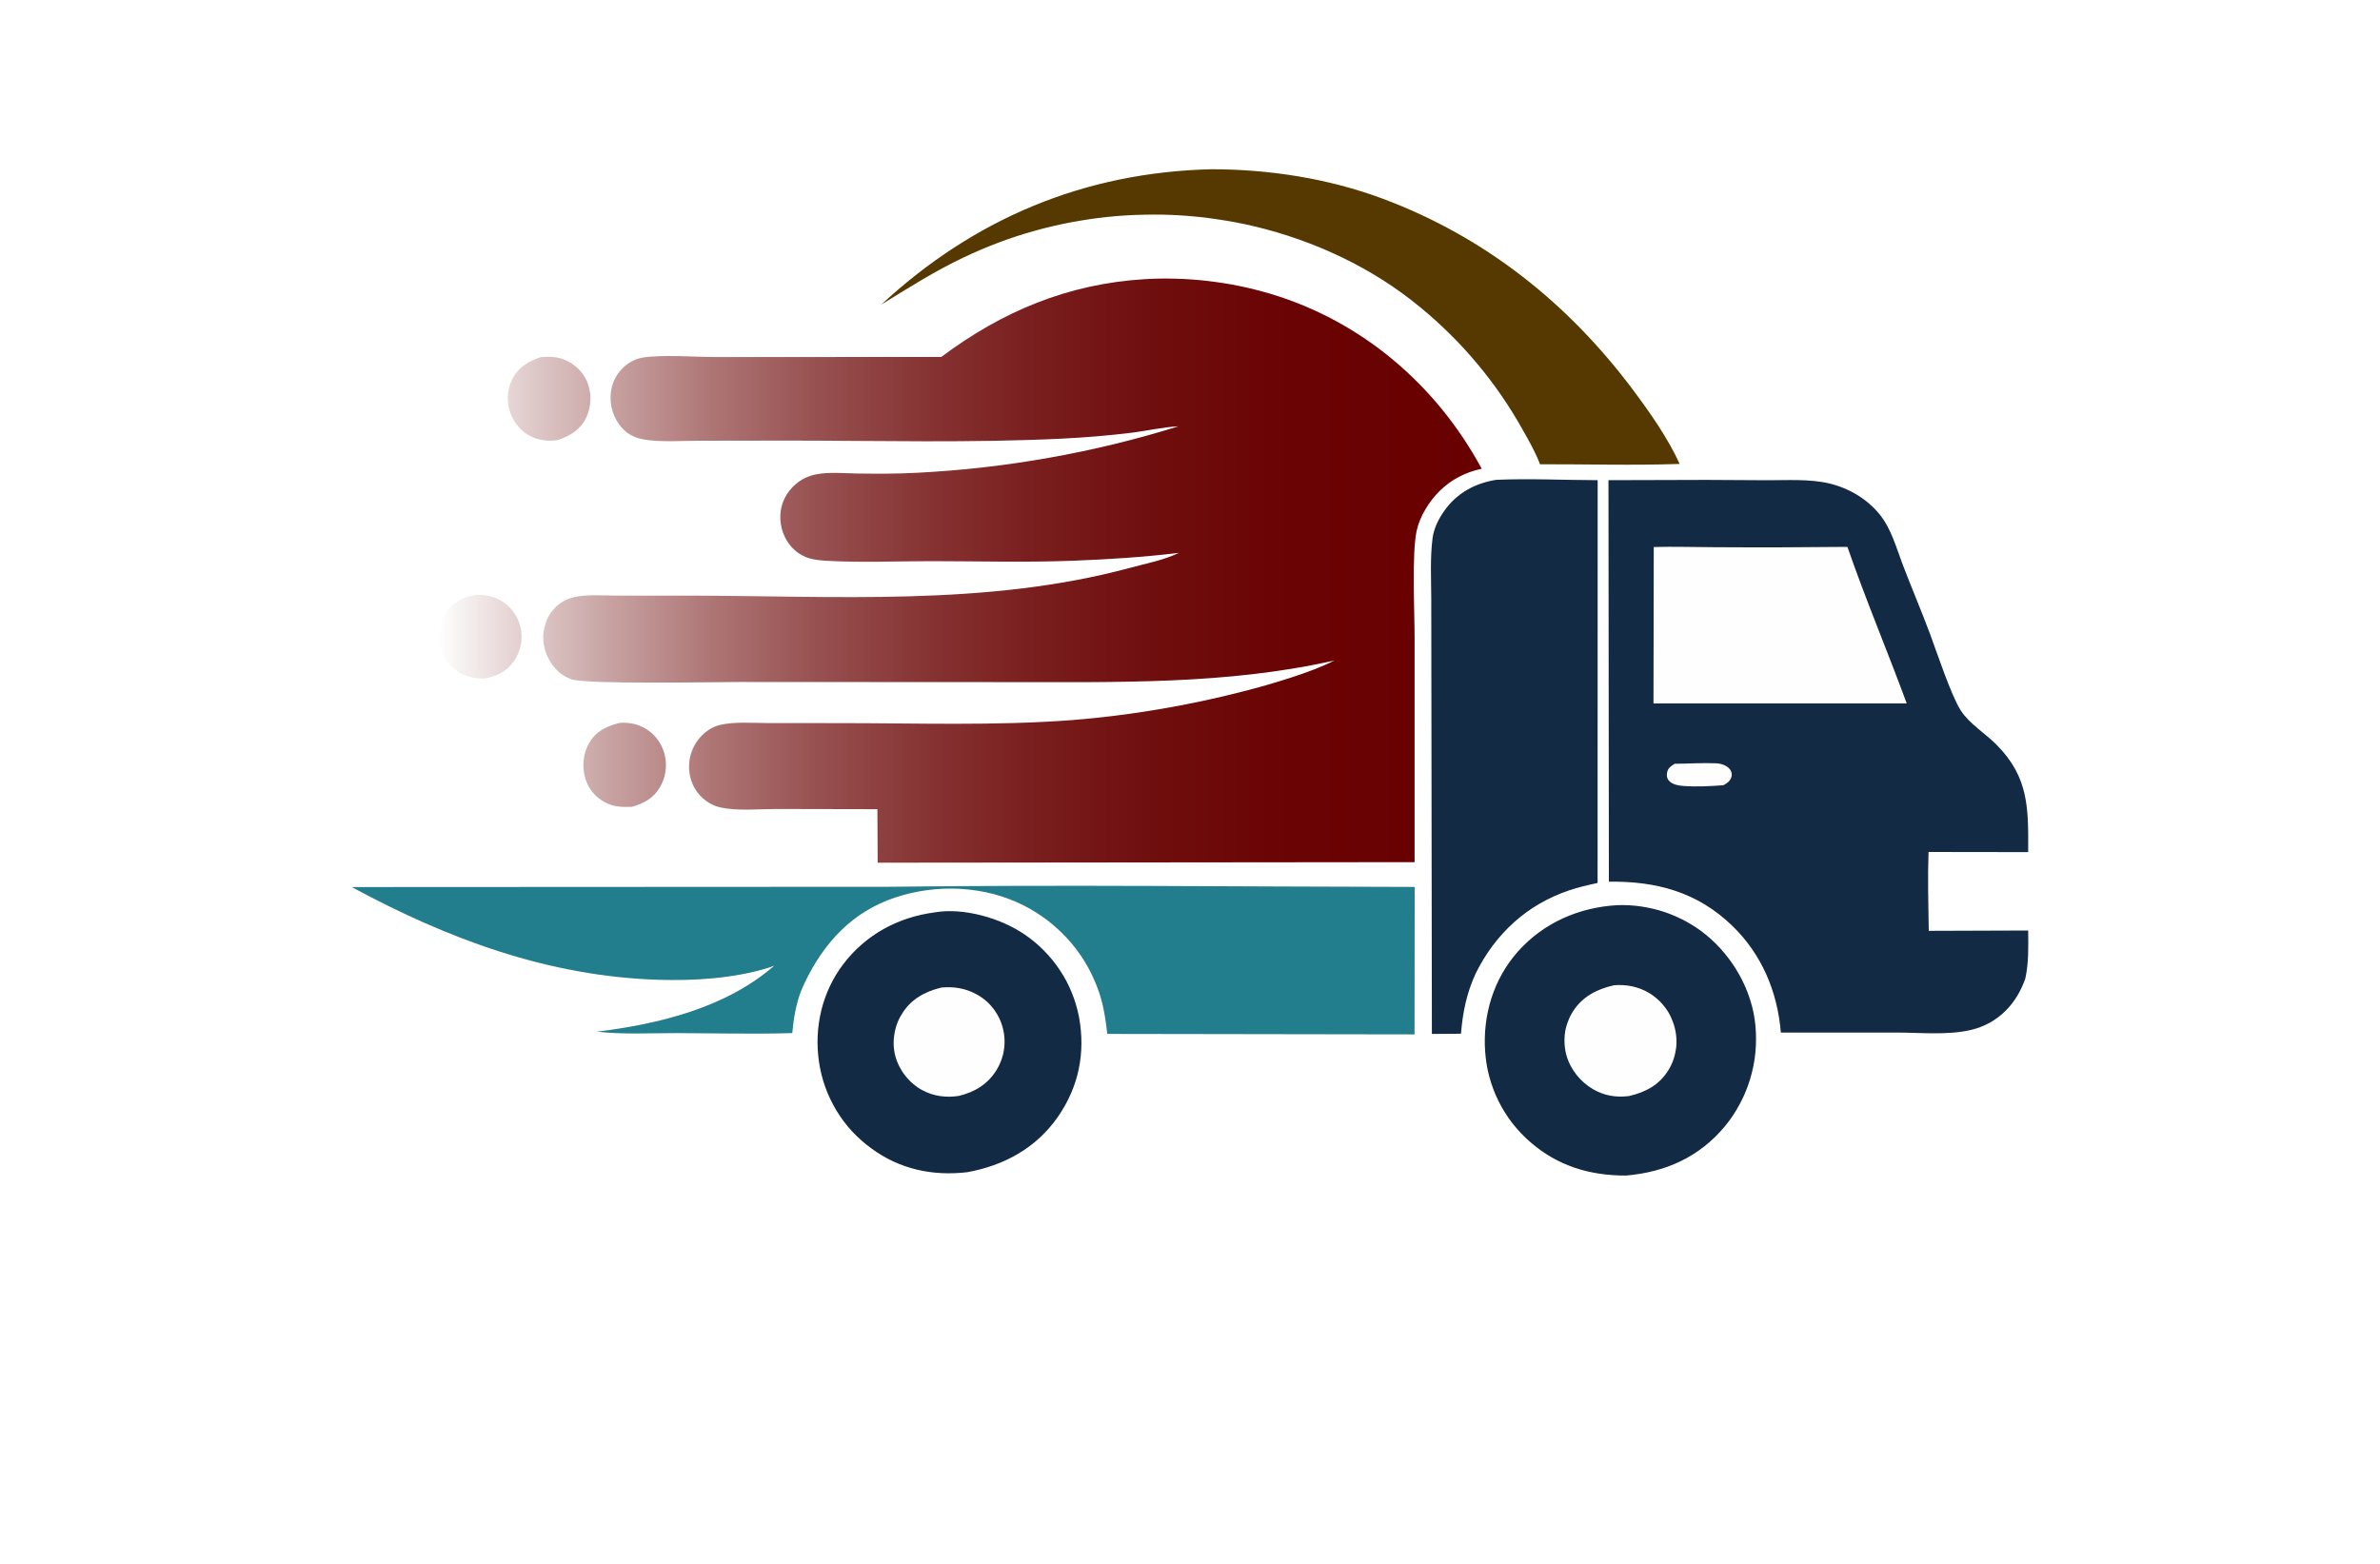 <?xml version="1.0" encoding="utf-8"?>
<!-- Generator: Adobe Illustrator 27.8.1, SVG Export Plug-In . SVG Version: 6.00 Build 0)  -->
<svg version="1.1" xmlns="http://www.w3.org/2000/svg" xmlns:xlink="http://www.w3.org/1999/xlink" x="0px" y="0px"
	 viewBox="0 0 350 230" style="enable-background:new 0 0 350 230;" xml:space="preserve">
<style type="text/css">
	.st0{fill:#003799;}
	.st1{fill:#630000;}
	.st2{fill-rule:evenodd;clip-rule:evenodd;fill:#037FE1;}
	.st3{fill-rule:evenodd;clip-rule:evenodd;}
	.st4{fill-rule:evenodd;clip-rule:evenodd;fill:#562900;}
	.st5{fill-rule:evenodd;clip-rule:evenodd;fill:#00184C;}
	.st6{fill-rule:evenodd;clip-rule:evenodd;fill:#2C2C5B;}
	.st7{fill-rule:evenodd;clip-rule:evenodd;fill:#007C89;}
	.st8{fill:#C97C00;}
	.st9{fill:#7A6B00;}
	.st10{fill-rule:evenodd;clip-rule:evenodd;fill:#022B18;}
	.st11{fill-rule:evenodd;clip-rule:evenodd;fill:#03113F;}
	.st12{fill:#273F02;}
	.st13{fill:url(#SVGID_1_);}
	.st14{fill:#B62126;}
	.st15{fill:#231F20;}
	.st16{fill:#FFFFFF;}
	.st17{fill:#17629D;}
	.st18{fill:#540159;}
	.st19{fill:#66082A;}
	.st20{fill:#005C68;}
	.st21{fill:#FFFCE1;}
	.st22{fill:#ECFFE3;}
	.st23{fill:#E3FFFF;}
	.st24{fill:#E3FFF0;}
	.st25{fill:#FFFAD7;}
	.st26{fill:#F4FCD4;}
	.st27{fill:#F5FFE3;}
	.st28{fill:#E3FFEA;}
	.st29{fill:#E0DCC6;}
	.st30{fill:#FCF4B9;}
	.st31{fill:#FFFBD2;}
	.st32{fill:#E3F4FF;}
	.st33{fill:#563900;}
	.st34{fill:#E2FFD7;}
	.st35{fill:#FFFFCC;}
	.st36{fill:#ECFFCF;}
	.st37{fill:#F0F9E1;}
	.st38{fill:#F7F7E2;}
	.st39{fill:#F9D6AC;}
	.st40{fill:#E2F7F3;}
	.st41{fill:#FFF7D2;}
	.st42{fill:#66BFE6;}
	.st43{fill:url(#SVGID_00000043453752364101938770000015530926025643260862_);}
	.st44{fill:url(#SVGID_00000181072891364561624050000007975529188988416701_);}
	.st45{fill:url(#SVGID_00000121971895734099145380000015458055866137232520_);}
	.st46{fill:url(#SVGID_00000176039943586855267570000003359196414936681606_);}
	.st47{fill:url(#SVGID_00000176010396654911626410000011960736075076504504_);}
	.st48{fill:url(#SVGID_00000134246766926811301530000006835317399257400246_);}
	.st49{fill:#AEAEB6;}
	.st50{fill:url(#SVGID_00000130616152695555585800000007702770254049595564_);}
	.st51{fill:url(#SVGID_00000171680594967164107070000011690055598093060505_);}
	.st52{fill:url(#SVGID_00000106831249317711779530000000335755841857494966_);}
	.st53{fill:url(#SVGID_00000171715280752140533980000005884365858737724582_);}
	.st54{filter:url(#Adobe_OpacityMaskFilter);}
	.st55{filter:url(#Adobe_OpacityMaskFilter_00000005257423353354118370000018343208810676806802_);}
	
		.st56{mask:url(#SVGID_00000101066923790507531430000001538557342383553972_);fill:url(#SVGID_00000139280922696991732050000017285891449386839733_);}
	.st57{fill:url(#SVGID_00000039847351776571766430000004922655031537736854_);}
	.st58{filter:url(#Adobe_OpacityMaskFilter_00000134247337943655391260000007258800920738217406_);}
	.st59{filter:url(#Adobe_OpacityMaskFilter_00000129910733873895441350000015182481099755558279_);}
	
		.st60{mask:url(#SVGID_00000133491809008579678850000007828596832132710070_);fill:url(#SVGID_00000049200913217868504110000008950983727229858735_);}
	.st61{fill:url(#SVGID_00000074437051019226785090000014804296349993003150_);}
	.st62{fill:url(#SVGID_00000008836755957835394160000013196932738592336002_);}
	.st63{fill:url(#SVGID_00000115490556773589484310000002197652169693144219_);}
	.st64{fill:url(#SVGID_00000063624864388539011140000006900894927817885368_);}
	.st65{fill:url(#SVGID_00000000199931220993702760000005236954683937706410_);}
	.st66{fill:url(#SVGID_00000000912509449548038290000003306718970127166389_);}
	.st67{opacity:0.5;fill:url(#SVGID_00000114762689135010543850000006891766070901974969_);enable-background:new    ;}
	.st68{fill:url(#SVGID_00000131331851017202913310000008038919312057557949_);}
	.st69{fill:url(#SVGID_00000022538498724721436400000004196031555973192842_);}
	.st70{fill:url(#SVGID_00000029732495737641697430000009288523206696659121_);}
	.st71{fill:#3E2770;}
	.st72{fill:#010100;}
	.st73{fill:#0E2C31;}
	.st74{fill:url(#SVGID_00000119797883081529390700000001691096625473620146_);}
	.st75{fill:#FEFEFE;}
	.st76{fill:#CF0F0E;}
	.st77{fill:#272525;}
	.st78{fill:#0C4352;}
	.st79{fill:#2CAFB7;}
	.st80{fill:#A38F7E;}
	.st81{fill:#EA0314;}
	.st82{fill:#0E1D33;}
	.st83{fill:url(#SVGID_00000084514289851065764180000014780863106230701952_);}
	.st84{fill:url(#SVGID_00000047017772837799765650000002090872689743283380_);}
	.st85{fill:url(#SVGID_00000103225998147067096340000012196900162943571094_);}
	.st86{fill:#FF0000;}
	.st87{fill-rule:evenodd;clip-rule:evenodd;fill:#FF0202;}
	.st88{fill:none;}
	.st89{fill:#C41111;}
	.st90{fill:#435107;}
	.st91{fill:#848484;}
	.st92{fill:#8AA80C;}
	.st93{fill:#9ECE09;}
	.st94{fill:#B27953;}
	.st95{fill:#1C1C1A;}
	.st96{fill:#899EAA;}
	.st97{fill:#393B6D;}
	.st98{fill:#00B2D2;}
	.st99{fill:#037FE1;}
	.st100{fill:#474747;}
	.st101{fill:url(#SVGID_00000103986347334544399240000002611561798204781733_);}
	.st102{fill:url(#SVGID_00000165228479834477700520000004450903097068700047_);}
	.st103{fill:#00184C;}
	.st104{fill:url(#SVGID_00000175311991476177502380000001225943908267349647_);}
	.st105{fill:#8C8C8C;}
	.st106{fill:#B20808;}
	.st107{fill:#B65534;}
	.st108{fill:#222021;}
	.st109{fill:#00D5EC;}
	.st110{fill:url(#SVGID_00000149356332158567906110000012785207414641582999_);}
	.st111{fill:url(#SVGID_00000089557459146654953790000008188034136356373123_);}
	.st112{fill:#FFEC00;}
	.st113{fill:url(#SVGID_00000108298200489554359780000018060088248507947915_);}
	.st114{fill:url(#SVGID_00000113313498535237998960000010793139331126635673_);}
	.st115{fill:url(#SVGID_00000067214039253720747530000008283573583464830382_);}
	.st116{fill:#227D8D;}
	.st117{fill:#132A45;}
	.st118{fill:url(#SVGID_00000147941705923841242280000006467763261302248332_);}
	.st119{fill:#EA004E;}
	.st120{fill:url(#SVGID_00000044148188005438309140000006292708292648893361_);}
	.st121{fill:url(#SVGID_00000079469081489927215660000008890965437771451797_);}
	.st122{fill:url(#SVGID_00000155856036047450299460000007859108083281712287_);}
	.st123{fill:#606060;}
	.st124{fill:url(#SVGID_00000044870722945160624350000000973949367802305421_);}
	.st125{fill:url(#SVGID_00000165203870222050427810000017827746452169951918_);}
	.st126{fill:url(#SVGID_00000123433157998201403290000000004779743577046920_);}
	.st127{fill:url(#SVGID_00000119823267398718084560000011180209553772162448_);}
	.st128{fill:url(#SVGID_00000142866401189135764730000005934974497964094111_);}
	.st129{fill:url(#SVGID_00000132773400614720901780000007609802529046434222_);}
	.st130{fill:url(#SVGID_00000041276801231198822050000001599795814951202176_);}
	.st131{fill:url(#SVGID_00000054246795294938784190000013568449782706326406_);}
	.st132{fill-rule:evenodd;clip-rule:evenodd;fill:#BD3E8C;}
	.st133{fill-rule:evenodd;clip-rule:evenodd;fill:url(#SVGID_00000134210656844193788000000017627128390447980181_);}
	.st134{fill-rule:evenodd;clip-rule:evenodd;fill:url(#SVGID_00000164511338451005666890000006658720868964975259_);}
</style>
<g id="Logo1">
</g>
<g id="Logo2">
</g>
<g id="Logo3">
</g>
<g id="Logo4">
</g>
<g id="Logo5">
</g>
<g id="Logo6">
</g>
<g id="Logo7">
</g>
<g id="Logo8">
</g>
<g id="Logo9">
</g>
<g id="Logo10">
</g>
<g id="Logo11">
</g>
<g id="Logo12">
</g>
<g id="Logo13">
</g>
<g id="Logo14">
</g>
<g id="Layer_15">
	<g>
		<path class="st33" d="M178.17,24.89c8.5,0.01,17.16,1.35,25.14,4.32c15.05,5.62,27.31,15.37,36.89,28.2
			c2.5,3.35,5.07,7.02,6.81,10.82c-6.82,0.24-13.72,0.03-20.54,0.05c-0.65-1.74-1.63-3.46-2.55-5.08c-0.48-0.86-0.97-1.7-1.49-2.53
			c-0.52-0.83-1.05-1.65-1.61-2.46c-0.55-0.81-1.13-1.6-1.72-2.38c-0.59-0.78-1.2-1.55-1.83-2.3c-0.63-0.75-1.27-1.49-1.93-2.21
			c-0.66-0.72-1.34-1.43-2.04-2.12c-0.7-0.69-1.41-1.36-2.13-2.02c-0.73-0.66-1.47-1.3-2.23-1.92c-7.02-5.85-15.66-9.88-24.51-11.98
			c-0.44-0.1-0.89-0.2-1.33-0.3c-0.45-0.09-0.89-0.19-1.34-0.27c-0.45-0.09-0.9-0.17-1.34-0.24c-0.45-0.08-0.9-0.15-1.35-0.21
			c-0.45-0.07-0.9-0.13-1.35-0.19c-0.45-0.06-0.9-0.11-1.36-0.16c-0.45-0.05-0.91-0.09-1.36-0.13c-0.45-0.04-0.91-0.07-1.36-0.1
			c-0.45-0.03-0.91-0.05-1.36-0.07c-0.46-0.02-0.91-0.03-1.37-0.04c-0.46-0.01-0.91-0.01-1.37-0.01c-0.46,0-0.91,0.01-1.37,0.02
			c-0.46,0.01-0.91,0.02-1.37,0.04c-0.46,0.02-0.91,0.04-1.36,0.07c-0.45,0.03-0.91,0.06-1.36,0.1c-0.45,0.04-0.91,0.08-1.36,0.13
			c-0.45,0.05-0.91,0.1-1.36,0.16c-0.45,0.06-0.9,0.12-1.35,0.19c-0.45,0.07-0.9,0.14-1.35,0.22c-0.45,0.08-0.9,0.16-1.34,0.24
			c-0.45,0.09-0.89,0.18-1.34,0.27c-0.45,0.1-0.89,0.2-1.33,0.3c-0.44,0.1-0.89,0.21-1.33,0.33c-0.44,0.11-0.88,0.23-1.32,0.36
			c-0.44,0.12-0.88,0.25-1.31,0.38c-0.44,0.13-0.87,0.27-1.3,0.41c-0.43,0.14-0.86,0.29-1.29,0.44c-0.43,0.15-0.86,0.31-1.28,0.47
			c-0.43,0.16-0.85,0.32-1.27,0.49c-0.42,0.17-0.84,0.34-1.26,0.52c-0.42,0.18-0.84,0.36-1.25,0.55c-0.42,0.19-0.83,0.38-1.24,0.57
			c-4.3,2.03-8.16,4.49-12.2,6.98C143.27,32.12,159.52,25.33,178.17,24.89z"/>
		<path class="st116" d="M130.78,130.42c25.74-0.32,51.52-0.01,77.26,0.02l-0.02,21.69l-45.18-0.07c-0.27-2.28-0.58-4.46-1.39-6.62
			c-0.13-0.35-0.27-0.7-0.41-1.04c-0.15-0.34-0.3-0.69-0.46-1.02c-0.16-0.34-0.33-0.67-0.51-1c-0.18-0.33-0.37-0.65-0.56-0.97
			c-0.2-0.32-0.4-0.63-0.61-0.94c-0.21-0.31-0.43-0.61-0.66-0.91c-0.23-0.3-0.46-0.59-0.7-0.87c-0.24-0.29-0.49-0.56-0.75-0.84
			c-0.26-0.27-0.52-0.54-0.79-0.8c-0.27-0.26-0.55-0.51-0.83-0.76c-0.28-0.25-0.57-0.48-0.86-0.72c-0.29-0.23-0.59-0.46-0.9-0.67
			c-0.31-0.22-0.62-0.43-0.93-0.63s-0.64-0.39-0.96-0.58c-0.33-0.18-0.66-0.36-0.99-0.53c-0.33-0.17-0.67-0.33-1.02-0.48
			c-5.85-2.6-12.99-2.61-18.94-0.29c-6.14,2.4-10.11,7.27-12.7,13.18c-0.81,2.06-1.15,4.18-1.36,6.37c-5.63,0.16-11.29,0.02-16.92,0
			c-3.87-0.01-7.94,0.23-11.79-0.21c9.18-1.14,18.95-3.52,26.07-9.71c-0.35,0.14-0.7,0.26-1.06,0.37
			c-5.03,1.52-10.74,1.87-15.96,1.71c-16.24-0.51-30.95-5.98-45.12-13.64L130.78,130.42z"/>
		<path class="st117" d="M137.42,134.19c4.25-0.75,9.76,0.84,13.25,3.24c0.26,0.17,0.51,0.35,0.76,0.54
			c0.25,0.19,0.49,0.38,0.73,0.58c0.24,0.2,0.47,0.4,0.7,0.61c0.23,0.21,0.45,0.42,0.67,0.65c0.22,0.22,0.43,0.45,0.64,0.68
			c0.21,0.23,0.41,0.47,0.61,0.71c0.2,0.24,0.39,0.49,0.57,0.74c0.18,0.25,0.36,0.51,0.53,0.77c0.17,0.26,0.34,0.52,0.5,0.79
			c0.16,0.27,0.31,0.54,0.46,0.81c0.15,0.28,0.28,0.55,0.41,0.84c0.13,0.28,0.26,0.57,0.37,0.86c0.12,0.29,0.23,0.58,0.33,0.87
			c0.1,0.29,0.2,0.59,0.29,0.89c0.09,0.3,0.17,0.6,0.24,0.9c0.07,0.3,0.14,0.61,0.2,0.91c0.97,5.28-0.05,10.28-3.11,14.68
			c-3.19,4.59-7.92,7.16-13.34,8.14c-5.1,0.59-9.94-0.44-14.11-3.52c-0.26-0.19-0.51-0.38-0.76-0.58c-0.25-0.2-0.49-0.4-0.73-0.62
			c-0.24-0.21-0.47-0.43-0.7-0.65c-0.23-0.22-0.45-0.45-0.66-0.68c-0.21-0.23-0.42-0.47-0.63-0.72c-0.2-0.24-0.4-0.49-0.59-0.75
			c-0.19-0.25-0.37-0.51-0.55-0.78c-0.18-0.26-0.35-0.53-0.51-0.8c-0.16-0.27-0.32-0.55-0.47-0.83c-0.15-0.28-0.29-0.56-0.43-0.85
			c-0.14-0.29-0.27-0.58-0.39-0.87c-0.12-0.29-0.24-0.59-0.34-0.89c-0.11-0.3-0.21-0.6-0.3-0.9c-0.09-0.3-0.18-0.61-0.25-0.92
			c-0.08-0.31-0.15-0.62-0.21-0.93c-0.06-0.31-0.11-0.62-0.16-0.94c-0.74-5.07,0.45-10.26,3.57-14.37
			C127.32,137.46,132.06,134.9,137.42,134.19z M223.21,139.96c-3.58,4.03-5.17,9.33-4.81,14.67c0.02,0.32,0.05,0.64,0.09,0.95
			c0.04,0.32,0.08,0.63,0.13,0.95c0.05,0.31,0.11,0.63,0.18,0.94c0.07,0.31,0.14,0.62,0.23,0.93c0.08,0.31,0.17,0.61,0.27,0.92
			c0.1,0.3,0.2,0.6,0.32,0.9c0.11,0.3,0.23,0.59,0.36,0.89s0.26,0.58,0.41,0.87c0.14,0.29,0.29,0.57,0.45,0.85
			c0.16,0.28,0.32,0.55,0.49,0.82c0.17,0.27,0.35,0.54,0.53,0.8c0.18,0.26,0.37,0.52,0.57,0.77c0.2,0.25,0.4,0.5,0.61,0.74
			c0.21,0.24,0.42,0.48,0.64,0.71c0.22,0.23,0.45,0.46,0.68,0.68c0.23,0.22,0.47,0.43,0.71,0.64c4.04,3.51,8.79,4.92,14.07,4.9
			c5.8-0.51,10.74-2.7,14.52-7.24c0.21-0.26,0.41-0.52,0.61-0.78c0.2-0.27,0.39-0.54,0.57-0.81c0.18-0.28,0.36-0.56,0.53-0.84
			c0.17-0.28,0.33-0.57,0.49-0.87c0.16-0.29,0.3-0.59,0.45-0.89c0.14-0.3,0.28-0.6,0.4-0.91c0.13-0.31,0.25-0.62,0.36-0.93
			c0.11-0.31,0.22-0.63,0.31-0.94c0.1-0.32,0.18-0.64,0.26-0.96c0.08-0.32,0.15-0.65,0.22-0.97c0.06-0.33,0.12-0.65,0.17-0.98
			c0.05-0.33,0.09-0.66,0.12-0.99c0.03-0.33,0.06-0.66,0.07-0.99c0.02-0.33,0.02-0.66,0.02-0.99c0-0.33-0.01-0.66-0.02-0.99
			c-0.02-0.33-0.04-0.66-0.07-0.99c-0.47-5.13-3.3-10.1-7.27-13.34c-0.23-0.18-0.46-0.36-0.69-0.54c-0.23-0.17-0.47-0.34-0.71-0.5
			c-0.24-0.16-0.49-0.32-0.74-0.47c-0.25-0.15-0.5-0.3-0.76-0.44c-0.26-0.14-0.51-0.28-0.78-0.4c-0.26-0.13-0.53-0.25-0.79-0.37
			c-0.27-0.12-0.54-0.23-0.81-0.33c-0.27-0.11-0.55-0.2-0.82-0.3c-0.28-0.09-0.56-0.18-0.84-0.26c-0.28-0.08-0.56-0.15-0.85-0.22
			c-0.28-0.07-0.57-0.13-0.85-0.18c-0.29-0.05-0.57-0.1-0.86-0.15c-0.29-0.04-0.58-0.08-0.87-0.11c-0.29-0.03-0.58-0.05-0.87-0.07
			c-0.29-0.02-0.58-0.03-0.87-0.03c-0.29,0-0.58,0-0.87,0.01C232.26,133.42,226.99,135.7,223.21,139.96z M212.41,75.11
			c-0.85,1.19-1.55,2.59-1.74,4.05c-0.37,2.92-0.2,5.97-0.19,8.91l0.02,14.44l0.07,49.55l4.28-0.03c0.26-3.16,0.83-5.98,2.17-8.88
			c2.89-5.83,7.54-10.12,13.75-12.21c1.37-0.46,2.76-0.78,4.17-1.08l0.01-59.24c-4.96-0.01-10.01-0.27-14.95-0.05
			C216.9,71.08,214.25,72.51,212.41,75.11z M236.54,70.62l0.06,59.05c6.96-0.09,13.01,1.51,18.16,6.5c4.34,4.2,6.64,9.72,7.13,15.69
			l17.1,0c3.47,0.01,7.46,0.41,10.83-0.38c1.97-0.46,3.7-1.41,5.14-2.84c1.33-1.33,2.24-2.93,2.87-4.68
			c0.53-2.38,0.45-4.68,0.43-7.11l-14.62,0.05c-0.06-3.86-0.17-7.74-0.03-11.6l14.65,0.02c0.03-6.38,0.14-10.98-4.67-15.81
			c-1.62-1.63-3.99-3.08-5.23-5c-1.44-2.24-3.52-8.57-4.56-11.35c-1.27-3.39-2.69-6.72-3.98-10.1c-0.95-2.49-1.68-5.26-3.38-7.38
			c-1.84-2.29-4.55-3.89-7.39-4.57c-2.94-0.7-6.18-0.47-9.2-0.48l-8.93-0.05l-6.86,0.02L236.54,70.62z"/>
		<path class="st75" d="M138.43,145.24c1.82-0.17,3.55,0.1,5.17,0.99c0.12,0.06,0.24,0.13,0.35,0.2c0.12,0.07,0.23,0.14,0.34,0.22
			c0.11,0.08,0.22,0.16,0.33,0.24c0.11,0.08,0.21,0.17,0.32,0.25c0.1,0.09,0.2,0.18,0.3,0.27c0.1,0.09,0.19,0.19,0.29,0.29
			c0.09,0.1,0.19,0.2,0.27,0.3c0.09,0.1,0.17,0.21,0.26,0.31c0.08,0.11,0.16,0.22,0.24,0.33c0.08,0.11,0.15,0.22,0.22,0.34
			c0.07,0.11,0.14,0.23,0.21,0.35c0.07,0.12,0.13,0.24,0.19,0.36c0.06,0.12,0.12,0.24,0.17,0.37s0.1,0.25,0.15,0.38
			c0.05,0.13,0.09,0.26,0.13,0.39c0.04,0.13,0.08,0.26,0.11,0.39c0.03,0.13,0.06,0.26,0.09,0.39c0.03,0.13,0.05,0.26,0.07,0.39
			c0.02,0.13,0.04,0.26,0.05,0.4c0.01,0.13,0.02,0.27,0.03,0.4c0.01,0.13,0.01,0.27,0.01,0.4c0,0.13,0,0.27-0.01,0.4
			c-0.01,0.13-0.02,0.27-0.03,0.4c-0.01,0.13-0.03,0.26-0.05,0.4c-0.02,0.13-0.04,0.26-0.07,0.39c-0.03,0.13-0.06,0.26-0.09,0.39
			c-0.03,0.13-0.07,0.26-0.11,0.38c-0.04,0.13-0.08,0.25-0.13,0.38c-0.05,0.12-0.09,0.25-0.15,0.37c-0.05,0.12-0.11,0.24-0.16,0.36
			c-0.06,0.12-0.12,0.24-0.18,0.35c-0.06,0.12-0.13,0.23-0.2,0.35c-1.28,2.09-3.22,3.25-5.55,3.81c-1.85,0.28-3.69,0.06-5.35-0.84
			c-0.12-0.07-0.24-0.13-0.36-0.2c-0.12-0.07-0.23-0.15-0.34-0.22c-0.11-0.08-0.22-0.16-0.33-0.24c-0.11-0.08-0.22-0.17-0.32-0.26
			c-0.1-0.09-0.21-0.18-0.31-0.27c-0.1-0.09-0.2-0.19-0.29-0.29c-0.1-0.1-0.19-0.2-0.28-0.3c-0.09-0.1-0.18-0.21-0.26-0.31
			c-0.09-0.11-0.17-0.22-0.25-0.33c-0.08-0.11-0.16-0.22-0.23-0.34c-0.07-0.11-0.14-0.23-0.21-0.35c-0.07-0.12-0.13-0.24-0.2-0.36
			c-0.06-0.12-0.12-0.24-0.18-0.37c-0.06-0.12-0.11-0.25-0.16-0.38c-0.05-0.13-0.1-0.26-0.14-0.39c-0.04-0.13-0.08-0.26-0.12-0.39
			c-0.03-0.13-0.07-0.26-0.09-0.38c-0.03-0.13-0.05-0.26-0.07-0.39c-0.02-0.13-0.04-0.26-0.05-0.39c-0.01-0.13-0.03-0.26-0.03-0.39
			c-0.01-0.13-0.01-0.26-0.01-0.4c0-0.13,0-0.26,0.01-0.4c0.01-0.13,0.01-0.26,0.03-0.39c0.01-0.13,0.03-0.26,0.05-0.39
			c0.02-0.13,0.04-0.26,0.07-0.39c0.02-0.13,0.05-0.26,0.08-0.39c0.03-0.13,0.07-0.26,0.1-0.38c0.04-0.13,0.08-0.25,0.12-0.38
			s0.09-0.25,0.14-0.37c0.05-0.12,0.1-0.24,0.16-0.36c0.06-0.12,0.12-0.24,0.18-0.35c0.06-0.12,0.13-0.23,0.2-0.34
			C133.87,147,135.97,145.84,138.43,145.24z M231.31,148.76c-0.07,0.12-0.14,0.23-0.21,0.35c-0.07,0.12-0.13,0.24-0.19,0.36
			c-0.06,0.12-0.12,0.25-0.17,0.37c-0.05,0.13-0.11,0.25-0.15,0.38c-0.05,0.13-0.09,0.26-0.14,0.39c-0.04,0.13-0.08,0.26-0.12,0.39
			c-0.04,0.13-0.07,0.27-0.1,0.4c-0.03,0.13-0.05,0.27-0.07,0.4c-0.02,0.14-0.04,0.27-0.05,0.41c-0.01,0.14-0.03,0.27-0.03,0.41
			c-0.01,0.14-0.01,0.27-0.01,0.41c0,0.14,0,0.27,0.01,0.41c0.01,0.14,0.02,0.27,0.03,0.41c0.01,0.14,0.03,0.27,0.05,0.41
			c0.02,0.14,0.04,0.27,0.07,0.4c0.03,0.13,0.06,0.27,0.09,0.4c0.54,2.12,2.06,4.04,3.95,5.13c1.68,0.97,3.37,1.24,5.28,1.01
			c2.41-0.56,4.41-1.59,5.77-3.76c0.07-0.11,0.14-0.23,0.21-0.35c0.07-0.12,0.13-0.24,0.19-0.36c0.06-0.12,0.12-0.24,0.17-0.37
			c0.05-0.12,0.1-0.25,0.15-0.38c0.05-0.13,0.09-0.25,0.13-0.38c0.04-0.13,0.08-0.26,0.11-0.39c0.03-0.13,0.07-0.26,0.09-0.4
			c0.03-0.13,0.05-0.27,0.07-0.4c0.02-0.13,0.04-0.27,0.06-0.4c0.01-0.13,0.03-0.27,0.03-0.4c0.01-0.14,0.01-0.27,0.01-0.41
			c0-0.14,0-0.27-0.01-0.41c-0.01-0.14-0.01-0.27-0.03-0.41s-0.03-0.27-0.05-0.4c-0.02-0.13-0.04-0.27-0.07-0.4
			c-0.03-0.13-0.05-0.27-0.09-0.4c-0.03-0.13-0.07-0.27-0.11-0.4c-0.04-0.13-0.08-0.26-0.13-0.39c-0.05-0.13-0.09-0.26-0.15-0.38
			c-0.05-0.13-0.11-0.25-0.16-0.38c-0.06-0.12-0.12-0.25-0.18-0.37c-0.06-0.12-0.13-0.24-0.2-0.36c-0.07-0.12-0.14-0.23-0.22-0.35
			c-0.08-0.11-0.15-0.23-0.24-0.34c-0.08-0.11-0.17-0.22-0.25-0.32c-0.09-0.11-0.18-0.21-0.27-0.31c-0.09-0.1-0.19-0.2-0.28-0.3
			c-0.1-0.1-0.2-0.19-0.3-0.28c-0.1-0.09-0.21-0.18-0.31-0.27c-0.11-0.09-0.21-0.17-0.32-0.25c-0.11-0.08-0.22-0.16-0.34-0.24
			c-0.11-0.08-0.23-0.15-0.35-0.22c-1.55-0.92-3.32-1.26-5.1-1.12C234.9,145.44,232.72,146.55,231.31,148.76z M245.17,113.57
			c-0.08,0.38-0.07,0.79,0.16,1.12c0.46,0.66,1.44,0.84,2.18,0.9c1.91,0.15,4.04,0.04,5.94-0.11c0.52-0.3,0.98-0.58,1.17-1.2
			c0.11-0.37,0.04-0.76-0.18-1.08c-0.46-0.63-1.33-0.91-2.07-0.94c-2-0.09-4.08,0.06-6.09,0.07
			C245.74,112.67,245.32,112.92,245.17,113.57z M243.16,103.45l37.24,0c-2.83-7.69-6.04-15.28-8.72-23.02
			c-6.49,0.07-12.98,0.09-19.47,0.05c-3-0.01-6.02-0.11-9.01-0.03L243.16,103.45z"/>
		<linearGradient id="SVGID_1_" gradientUnits="userSpaceOnUse" x1="64.462" y1="83.891" x2="217.909" y2="83.891">
			<stop  offset="0" style="stop-color:#FFFFFF"/>
			<stop  offset="0.075" style="stop-color:#E4D1D1"/>
			<stop  offset="0.166" style="stop-color:#C7A1A1"/>
			<stop  offset="0.262" style="stop-color:#AE7575"/>
			<stop  offset="0.361" style="stop-color:#985151"/>
			<stop  offset="0.465" style="stop-color:#873434"/>
			<stop  offset="0.575" style="stop-color:#791D1D"/>
			<stop  offset="0.693" style="stop-color:#6F0D0D"/>
			<stop  offset="0.824" style="stop-color:#6A0303"/>
			<stop  offset="1" style="stop-color:#680000"/>
		</linearGradient>
		<path class="st13" d="M69.92,87.51c1.42-0.09,2.76,0.19,3.97,0.96c0.09,0.06,0.17,0.12,0.26,0.18c0.08,0.06,0.17,0.12,0.25,0.19
			c0.08,0.07,0.16,0.13,0.24,0.2s0.15,0.14,0.23,0.21c0.07,0.07,0.15,0.15,0.22,0.23c0.07,0.08,0.14,0.16,0.21,0.24
			c0.07,0.08,0.13,0.16,0.19,0.25c0.06,0.08,0.12,0.17,0.18,0.26c0.06,0.09,0.11,0.18,0.17,0.27c0.05,0.09,0.1,0.18,0.15,0.27
			c0.05,0.09,0.09,0.19,0.14,0.28c0.04,0.09,0.08,0.19,0.12,0.29c0.04,0.1,0.07,0.2,0.11,0.29c0.03,0.1,0.06,0.2,0.09,0.3
			c0.03,0.1,0.05,0.2,0.08,0.3c0.02,0.1,0.04,0.2,0.06,0.31c0.02,0.1,0.03,0.21,0.05,0.31c0.01,0.1,0.02,0.21,0.03,0.31
			c0.01,0.1,0.01,0.21,0.02,0.31c0,0.1,0,0.21,0,0.31c0,0.1-0.01,0.21-0.01,0.31c-0.01,0.1-0.02,0.21-0.03,0.31
			c-0.01,0.1-0.03,0.21-0.05,0.31c-0.02,0.1-0.04,0.21-0.06,0.31c-0.02,0.1-0.05,0.2-0.08,0.31c-0.03,0.1-0.06,0.2-0.09,0.3
			c-0.03,0.1-0.07,0.2-0.11,0.3c-0.04,0.1-0.08,0.19-0.12,0.29c-0.04,0.1-0.09,0.19-0.14,0.28c-0.05,0.09-0.1,0.19-0.15,0.28
			c-0.05,0.09-0.11,0.18-0.16,0.27c-0.06,0.09-0.12,0.18-0.18,0.26c-1.06,1.48-2.48,2.15-4.22,2.47c-1.38,0.06-2.7-0.23-3.88-0.96
			c-0.09-0.05-0.18-0.11-0.26-0.17c-0.09-0.06-0.17-0.12-0.25-0.18c-0.08-0.06-0.16-0.13-0.24-0.2s-0.16-0.14-0.23-0.21
			c-0.08-0.07-0.15-0.14-0.22-0.22c-0.07-0.08-0.14-0.15-0.21-0.23c-0.07-0.08-0.14-0.16-0.2-0.24c-0.06-0.08-0.13-0.17-0.19-0.25
			c-0.06-0.09-0.12-0.17-0.17-0.26c-0.06-0.09-0.11-0.18-0.16-0.27s-0.1-0.18-0.15-0.28c-0.05-0.09-0.09-0.19-0.13-0.28
			c-0.04-0.1-0.08-0.19-0.12-0.29c-0.04-0.1-0.07-0.2-0.1-0.3c-0.03-0.1-0.06-0.2-0.09-0.3c-0.03-0.1-0.05-0.2-0.07-0.3
			c-0.02-0.1-0.04-0.2-0.06-0.31c-0.02-0.1-0.03-0.2-0.04-0.31c-0.01-0.1-0.02-0.21-0.02-0.31c-0.01-0.1-0.01-0.21-0.01-0.31
			c0-0.1,0-0.21,0.01-0.31c0-0.1,0.01-0.21,0.02-0.31c0.01-0.1,0.02-0.21,0.04-0.31c0.01-0.1,0.03-0.2,0.05-0.31
			c0.02-0.1,0.04-0.2,0.07-0.3c0.03-0.1,0.05-0.2,0.08-0.3c0.03-0.1,0.06-0.2,0.1-0.29c0.04-0.1,0.07-0.19,0.11-0.29
			c0.04-0.1,0.08-0.19,0.13-0.28c0.04-0.09,0.09-0.19,0.14-0.28c0.05-0.09,0.1-0.18,0.15-0.27c0.05-0.09,0.11-0.18,0.17-0.26
			C66.59,88.58,68.12,87.8,69.92,87.51z M75.31,55.82c-0.05,0.09-0.09,0.19-0.13,0.28c-0.04,0.1-0.08,0.19-0.11,0.29
			c-0.04,0.1-0.07,0.2-0.1,0.3c-0.03,0.1-0.06,0.2-0.09,0.3c-0.03,0.1-0.05,0.2-0.07,0.3c-0.02,0.1-0.04,0.2-0.06,0.31
			c-0.02,0.1-0.03,0.21-0.04,0.31c-0.01,0.1-0.02,0.21-0.03,0.31c-0.01,0.1-0.01,0.21-0.01,0.31c0,0.1,0,0.21,0.01,0.31
			c0,0.1,0.01,0.21,0.02,0.31c0.01,0.1,0.02,0.21,0.04,0.31c0.01,0.1,0.03,0.21,0.05,0.31c0.02,0.1,0.04,0.2,0.07,0.3
			c0.02,0.1,0.05,0.2,0.08,0.3c0.03,0.1,0.06,0.2,0.1,0.3c0.55,1.6,1.71,2.94,3.27,3.62c1.18,0.52,2.48,0.61,3.74,0.42
			c1.81-0.63,3.26-1.47,4.14-3.26c0.09-0.19,0.17-0.38,0.24-0.58c0.07-0.2,0.13-0.39,0.19-0.6c0.05-0.2,0.1-0.41,0.13-0.61
			c0.03-0.21,0.06-0.41,0.07-0.62c0.01-0.21,0.02-0.42,0.01-0.63s-0.03-0.42-0.05-0.62c-0.03-0.21-0.07-0.41-0.11-0.62
			c-0.05-0.2-0.11-0.4-0.17-0.6c-0.03-0.1-0.07-0.2-0.11-0.29c-0.04-0.1-0.08-0.19-0.12-0.29c-0.04-0.09-0.09-0.19-0.14-0.28
			c-0.05-0.09-0.1-0.18-0.15-0.27c-0.05-0.09-0.11-0.18-0.17-0.26c-0.06-0.09-0.12-0.17-0.18-0.25c-0.06-0.08-0.13-0.17-0.19-0.25
			c-0.07-0.08-0.13-0.16-0.2-0.24c-0.07-0.08-0.14-0.15-0.22-0.22c-0.07-0.07-0.15-0.14-0.23-0.21c-0.08-0.07-0.16-0.14-0.24-0.2
			c-0.08-0.07-0.16-0.13-0.25-0.19c-0.08-0.06-0.17-0.12-0.26-0.18c-0.09-0.06-0.18-0.11-0.27-0.16c-0.09-0.05-0.18-0.1-0.27-0.15
			c-0.09-0.05-0.19-0.09-0.28-0.14c-1.25-0.56-2.36-0.57-3.69-0.47C77.67,53.17,76.22,53.98,75.31,55.82z M86.67,109.22
			c-0.92,1.55-1.11,3.52-0.6,5.24c0.05,0.19,0.12,0.37,0.19,0.55c0.07,0.18,0.15,0.36,0.24,0.53c0.09,0.17,0.19,0.34,0.3,0.5
			c0.11,0.16,0.22,0.32,0.34,0.47s0.25,0.29,0.39,0.43c0.14,0.14,0.28,0.27,0.43,0.39c0.15,0.12,0.3,0.24,0.47,0.35
			c0.16,0.11,0.33,0.21,0.5,0.3c1.34,0.71,2.55,0.74,4.01,0.68c1.77-0.51,3.18-1.27,4.14-2.93c0.05-0.09,0.1-0.19,0.15-0.28
			c0.05-0.09,0.09-0.19,0.14-0.29c0.04-0.1,0.08-0.2,0.12-0.29c0.04-0.1,0.07-0.2,0.11-0.3c0.03-0.1,0.06-0.2,0.09-0.31
			c0.03-0.1,0.05-0.21,0.08-0.31c0.02-0.1,0.04-0.21,0.06-0.31c0.02-0.1,0.03-0.21,0.05-0.32c0.01-0.11,0.02-0.21,0.03-0.32
			c0.01-0.11,0.01-0.21,0.02-0.32c0-0.11,0-0.21,0-0.32c0-0.11-0.01-0.21-0.02-0.32c-0.01-0.11-0.02-0.21-0.03-0.32
			c-0.01-0.11-0.03-0.21-0.05-0.32c-0.02-0.1-0.04-0.21-0.06-0.31c-0.02-0.1-0.05-0.21-0.08-0.31c-0.03-0.1-0.06-0.2-0.09-0.3
			c-0.03-0.1-0.07-0.2-0.11-0.29c-0.04-0.1-0.08-0.19-0.12-0.29c-0.04-0.1-0.09-0.19-0.14-0.28c-0.05-0.09-0.1-0.18-0.15-0.27
			c-0.05-0.09-0.11-0.18-0.16-0.27c-0.06-0.09-0.12-0.17-0.18-0.26c-0.06-0.08-0.12-0.17-0.19-0.25c-0.07-0.08-0.13-0.16-0.2-0.24
			c-0.07-0.08-0.14-0.15-0.21-0.23c-0.07-0.07-0.15-0.15-0.23-0.22c-0.08-0.07-0.16-0.14-0.24-0.2c-0.08-0.07-0.16-0.13-0.25-0.19
			c-0.08-0.06-0.17-0.12-0.26-0.18c-0.09-0.06-0.18-0.11-0.26-0.17c-0.09-0.05-0.18-0.1-0.27-0.15c-1.1-0.57-2.28-0.76-3.5-0.67
			C89.26,106.78,87.69,107.5,86.67,109.22z M138.42,52.5l-32.79,0.01c-3.14,0.02-8.23-0.39-11.11,0.08
			c-1.12,0.18-2.18,0.78-2.98,1.58c-1.22,1.21-1.79,2.8-1.75,4.5c0.04,1.68,0.75,3.4,1.97,4.57c1.06,1.01,2.32,1.36,3.74,1.51
			c2.29,0.25,4.77,0.08,7.08,0.07l13.44-0.02c13.37,0.01,26.81,0.36,40.16-0.29c3.48-0.17,6.96-0.46,10.42-0.89
			c2.21-0.29,4.47-0.81,6.7-0.92c-3.11,0.97-6.25,1.84-9.42,2.61c-3.17,0.77-6.36,1.44-9.57,2.01c-3.21,0.57-6.44,1.04-9.68,1.41
			c-3.24,0.37-6.49,0.63-9.74,0.8c-2.92,0.16-5.88,0.15-8.8,0.11c-1.95-0.02-4.13-0.26-6.05,0.12c-0.12,0.02-0.24,0.05-0.36,0.08
			c-0.12,0.03-0.24,0.07-0.36,0.1c-0.12,0.04-0.24,0.08-0.35,0.12c-0.12,0.04-0.23,0.09-0.35,0.14c-0.11,0.05-0.23,0.11-0.34,0.16
			c-0.11,0.06-0.22,0.12-0.33,0.18c-0.11,0.06-0.21,0.13-0.32,0.2c-0.1,0.07-0.21,0.14-0.3,0.22c-0.1,0.08-0.2,0.15-0.29,0.23
			c-0.1,0.08-0.19,0.16-0.28,0.25c-0.09,0.09-0.18,0.17-0.26,0.26c-0.09,0.09-0.17,0.18-0.25,0.28c-0.08,0.1-0.16,0.19-0.23,0.29
			c-0.08,0.1-0.15,0.2-0.22,0.3c-0.07,0.1-0.14,0.21-0.2,0.32c-0.06,0.11-0.12,0.22-0.18,0.33c-0.82,1.61-0.87,3.51-0.24,5.2
			c0.57,1.53,1.73,2.84,3.25,3.48c0.88,0.37,1.93,0.5,2.88,0.56c5.17,0.32,10.51,0.07,15.7,0.07c6.9,0.01,13.86,0.2,20.76-0.06
			c5.2-0.2,10.44-0.53,15.6-1.16c-2.17,1.06-4.88,1.58-7.22,2.21c-21.06,5.69-43.48,4.1-65.07,4.08L90.77,87.6
			c-2,0-4.23-0.21-6.19,0.19c-0.12,0.02-0.24,0.05-0.36,0.08c-0.12,0.03-0.24,0.07-0.35,0.11c-0.12,0.04-0.23,0.08-0.35,0.13
			c-0.11,0.05-0.23,0.1-0.34,0.15c-0.11,0.05-0.22,0.11-0.33,0.17c-0.11,0.06-0.21,0.13-0.32,0.2c-0.1,0.07-0.2,0.14-0.3,0.22
			c-0.1,0.07-0.19,0.15-0.29,0.23c-0.09,0.08-0.18,0.17-0.27,0.25c-0.09,0.09-0.17,0.18-0.25,0.27c-0.08,0.09-0.16,0.19-0.24,0.29
			c-0.08,0.1-0.15,0.2-0.22,0.3c-0.07,0.1-0.14,0.21-0.2,0.31c-0.06,0.11-0.12,0.22-0.18,0.33c-0.06,0.11-0.11,0.22-0.16,0.34
			c-0.05,0.11-0.09,0.23-0.13,0.35c-0.64,1.78-0.51,3.59,0.34,5.28c0.7,1.4,1.89,2.59,3.39,3.1c2.31,0.78,20.71,0.4,24.74,0.4
			l39.39,0.02c16.07-0.01,32.29,0.39,48.07-3.18c-3.22,1.72-9.65,3.59-13.3,4.52c-4.13,1.07-8.3,1.95-12.51,2.66
			c-4.21,0.71-8.44,1.24-12.69,1.58c-11.44,0.87-22.99,0.44-34.46,0.45l-10.42-0.01c-2.19,0-4.84-0.23-6.96,0.28
			c-2.01,0.48-3.68,2.27-4.26,4.22c-0.03,0.11-0.06,0.21-0.09,0.32c-0.03,0.11-0.05,0.21-0.07,0.32c-0.02,0.11-0.04,0.22-0.06,0.33
			c-0.02,0.11-0.03,0.22-0.04,0.33c-0.01,0.11-0.02,0.22-0.02,0.33c0,0.11-0.01,0.22-0.01,0.33c0,0.11,0,0.22,0.01,0.33
			c0.01,0.11,0.02,0.22,0.03,0.33c0.01,0.11,0.03,0.22,0.04,0.33c0.02,0.11,0.04,0.22,0.06,0.32c0.02,0.11,0.05,0.21,0.08,0.32
			c0.03,0.11,0.06,0.21,0.09,0.32c0.03,0.1,0.07,0.21,0.11,0.31c0.04,0.1,0.08,0.2,0.13,0.31c0.04,0.1,0.09,0.2,0.14,0.3
			c0.05,0.1,0.1,0.2,0.16,0.29c0.81,1.4,2.25,2.48,3.84,2.81c2.53,0.53,5.63,0.21,8.23,0.21l14.78,0.03l0.04,7.87l78.96-0.08
			l0-33.02c0-3.84-0.42-12.37,0.3-15.7c0.45-2.12,1.85-4.36,3.38-5.87c1.73-1.7,3.83-2.77,6.19-3.27
			c-6.65-12.31-17.58-21.69-31.07-25.73c-0.75-0.22-1.5-0.43-2.26-0.62c-0.76-0.19-1.52-0.37-2.28-0.52
			c-0.77-0.16-1.53-0.3-2.31-0.42c-0.77-0.12-1.55-0.23-2.32-0.32c-0.78-0.09-1.55-0.17-2.33-0.22c-0.78-0.06-1.56-0.1-2.34-0.12
			c-0.78-0.02-1.56-0.03-2.34-0.02c-0.78,0.01-1.56,0.04-2.34,0.09C157.04,41.75,147.38,45.79,138.42,52.5z"/>
	</g>
</g>
</svg>
